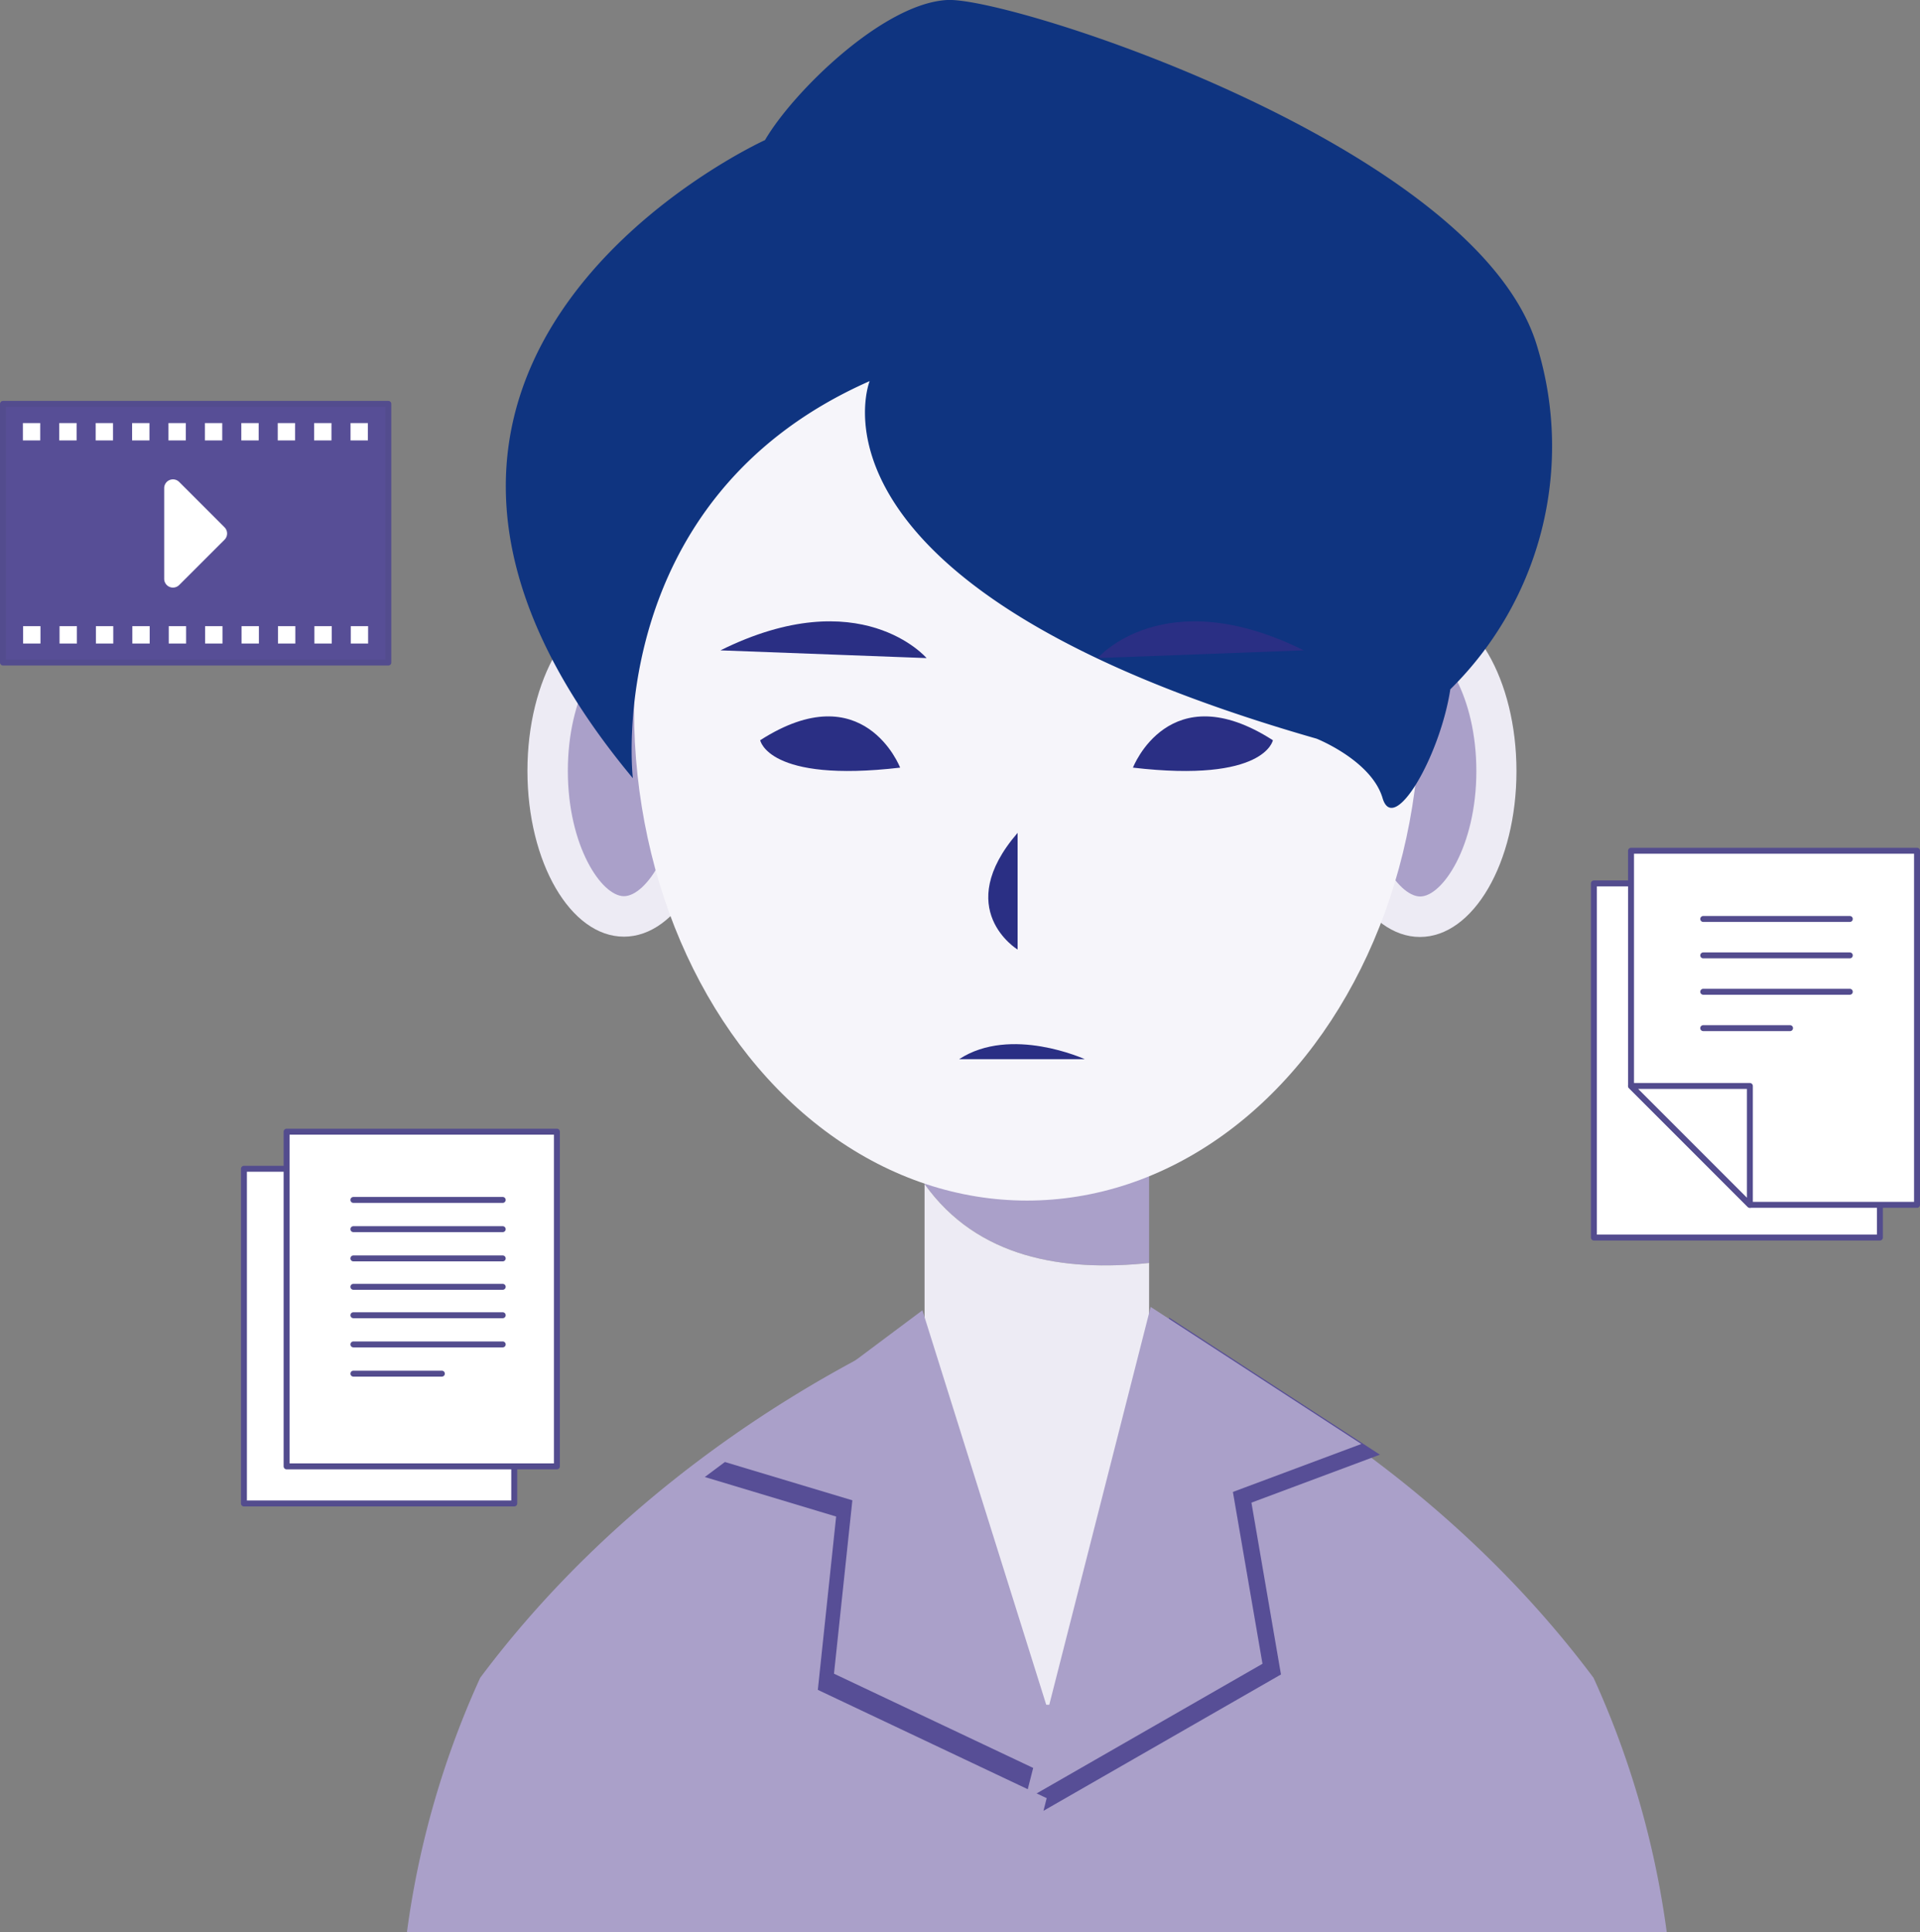 <svg xmlns="http://www.w3.org/2000/svg" viewBox="0 0 323.11 325.1"><rect x="0" y="0" width="323.11" height="325.1" fill="#808080" stroke="none"/><defs><style>.cls-1,.cls-4{fill:#fff;}.cls-1,.cls-2,.cls-3{stroke:#534c8e;stroke-linejoin:round;}.cls-2{fill:none;stroke-linecap:round;}.cls-3,.cls-7{fill:#574e96;}.cls-5{fill:#edebf4;}.cls-6{fill:#aaa0c9;}.cls-8{fill:#f6f5fa;}.cls-9{fill:#0f3480;}.cls-10{fill:#2a2f84;}</style></defs><g id="圖層_2" data-name="圖層 2"><g id="圖層_1-2" data-name="圖層 1"><rect class="cls-1" x="268.24" y="148.63" width="48.13" height="59.58" transform="translate(584.6 356.84) rotate(180)"/><polygon class="cls-1" points="322.61 202.71 322.61 143.13 274.48 143.13 274.48 182.71 294.48 202.71 322.61 202.71"/><polygon class="cls-1" points="274.48 182.71 294.48 202.71 294.48 182.71 274.48 182.71"/><line class="cls-2" x1="286.63" y1="160.74" x2="311.3" y2="160.74"/><line class="cls-2" x1="286.63" y1="154.61" x2="311.3" y2="154.61"/><line class="cls-2" x1="286.63" y1="166.86" x2="311.3" y2="166.86"/><line class="cls-2" x1="286.63" y1="172.98" x2="301.24" y2="172.98"/><rect class="cls-1" x="41.05" y="196.64" width="45.49" height="56.31"/><rect class="cls-1" x="48.23" y="190.4" width="45.49" height="56.31"/><line class="cls-2" x1="59.47" y1="206.8" x2="84.6" y2="206.8"/><line class="cls-2" x1="59.47" y1="201.88" x2="84.6" y2="201.88"/><line class="cls-2" x1="59.47" y1="211.72" x2="84.6" y2="211.72"/><line class="cls-2" x1="59.47" y1="216.5" x2="84.6" y2="216.5"/><line class="cls-2" x1="59.47" y1="221.28" x2="84.6" y2="221.28"/><line class="cls-2" x1="59.47" y1="226.19" x2="84.6" y2="226.19"/><line class="cls-2" x1="59.47" y1="231.11" x2="74.36" y2="231.11"/><rect class="cls-3" x="0.5" y="67.95" width="64.85" height="43.52"/><path class="cls-4" d="M27.63,97.33V82.09a1.48,1.48,0,0,1,2.53-1l7.62,7.62a1.48,1.48,0,0,1,0,2.1l-7.62,7.61A1.48,1.48,0,0,1,27.63,97.33Z"/><rect class="cls-4" x="3.85" y="71.18" width="2.92" height="2.92"/><rect class="cls-4" x="9.97" y="71.18" width="2.92" height="2.92"/><rect class="cls-4" x="16.1" y="71.18" width="2.92" height="2.92"/><rect class="cls-4" x="22.23" y="71.18" width="2.92" height="2.92"/><rect class="cls-4" x="28.35" y="71.18" width="2.92" height="2.92"/><rect class="cls-4" x="34.48" y="71.18" width="2.92" height="2.92"/><rect class="cls-4" x="40.61" y="71.18" width="2.92" height="2.92"/><rect class="cls-4" x="46.74" y="71.18" width="2.92" height="2.92"/><rect class="cls-4" x="52.86" y="71.18" width="2.92" height="2.92"/><rect class="cls-4" x="58.99" y="71.18" width="2.92" height="2.92"/><rect class="cls-4" x="3.89" y="105.35" width="2.92" height="2.92"/><rect class="cls-4" x="10.02" y="105.35" width="2.92" height="2.92"/><rect class="cls-4" x="16.14" y="105.35" width="2.92" height="2.92"/><rect class="cls-4" x="22.27" y="105.35" width="2.92" height="2.92"/><rect class="cls-4" x="28.4" y="105.35" width="2.92" height="2.92"/><rect class="cls-4" x="34.52" y="105.35" width="2.92" height="2.92"/><rect class="cls-4" x="40.65" y="105.35" width="2.92" height="2.92"/><rect class="cls-4" x="46.78" y="105.35" width="2.92" height="2.92"/><rect class="cls-4" x="52.91" y="105.35" width="2.92" height="2.92"/><rect class="cls-4" x="59.03" y="105.35" width="2.92" height="2.92"/><ellipse class="cls-5" cx="238.96" cy="129.74" rx="16.24" ry="27.9"/><path class="cls-6" d="M239,150.83c-3.76,0-9.44-8.41-9.44-21.09s5.68-21.1,9.44-21.1,9.45,8.42,9.45,21.1S242.72,150.83,239,150.83Z"/><ellipse class="cls-5" cx="105" cy="129.69" rx="16.24" ry="27.9"/><path class="cls-6" d="M105,150.78c-3.76,0-9.44-8.41-9.44-21.09s5.68-21.1,9.44-21.1,9.44,8.42,9.44,21.1S108.76,150.78,105,150.78Z"/><path class="cls-6" d="M280.49,325.1a151.32,151.32,0,0,0-12.32-42.82c-32.26-43.14-77.79-60.6-82.32-62.26l-.12-.14H163.24l-.12.14c-4.52,1.66-50.05,19.11-82.31,62.26A151.15,151.15,0,0,0,68.48,325.1Z"/><path class="cls-6" d="M193.38,212.49V177.14H155.59v22.07C164.5,211.71,179,214,193.38,212.49Z"/><path class="cls-5" d="M155.59,199.21v87.61h37.79V212.49C179,214,164.5,211.71,155.59,199.21Z"/><polygon class="cls-7" points="152.5 223.18 118.61 248.5 140.71 255.15 137.63 284.31 177.64 303.24 152.5 223.18"/><polygon class="cls-6" points="155.23 220.45 121.34 245.78 143.44 252.42 140.35 281.59 180.37 300.52 155.23 220.45"/><polygon class="cls-7" points="196.75 221.68 232.22 244.74 210.6 252.81 215.57 281.72 175.6 304.66 196.75 221.68"/><polygon class="cls-6" points="193.64 219.88 229.1 242.94 207.48 251.01 212.46 279.92 172.49 302.86 193.64 219.88"/><ellipse class="cls-8" cx="172.83" cy="119.42" rx="66.13" ry="82.57"/><path class="cls-9" d="M146.35,64.12s-13.9,34.65,75.22,60.16c0,0,9.23,3.67,11.1,10s9.64-6.94,11.4-18.31a57.38,57.38,0,0,0,14.69-57.43C249.16,24.89,170.23-.55,159.42,0s-26,15.53-30.68,23.57c0,0-81,36.77-22.24,107.36C106.5,130.94,101.06,84.09,146.35,64.12Z"/><path class="cls-10" d="M214.21,124.54s-1.31,7.21-23.55,4.61C190.66,129.15,196.76,113.34,214.21,124.54Z"/><path class="cls-10" d="M184.73,110.72s11.1-13,34.69-1.3Z"/><path class="cls-10" d="M127.93,124.54s1.31,7.21,23.55,4.61C151.48,129.15,145.38,113.34,127.93,124.54Z"/><path class="cls-10" d="M155.93,110.72s-11.09-13-34.69-1.3Z"/><path class="cls-10" d="M171.25,140.12v19.64S160.14,153,171.25,140.12Z"/><path class="cls-10" d="M161.41,178.2h21.14S170.11,172.51,161.41,178.2Z"/></g></g></svg>